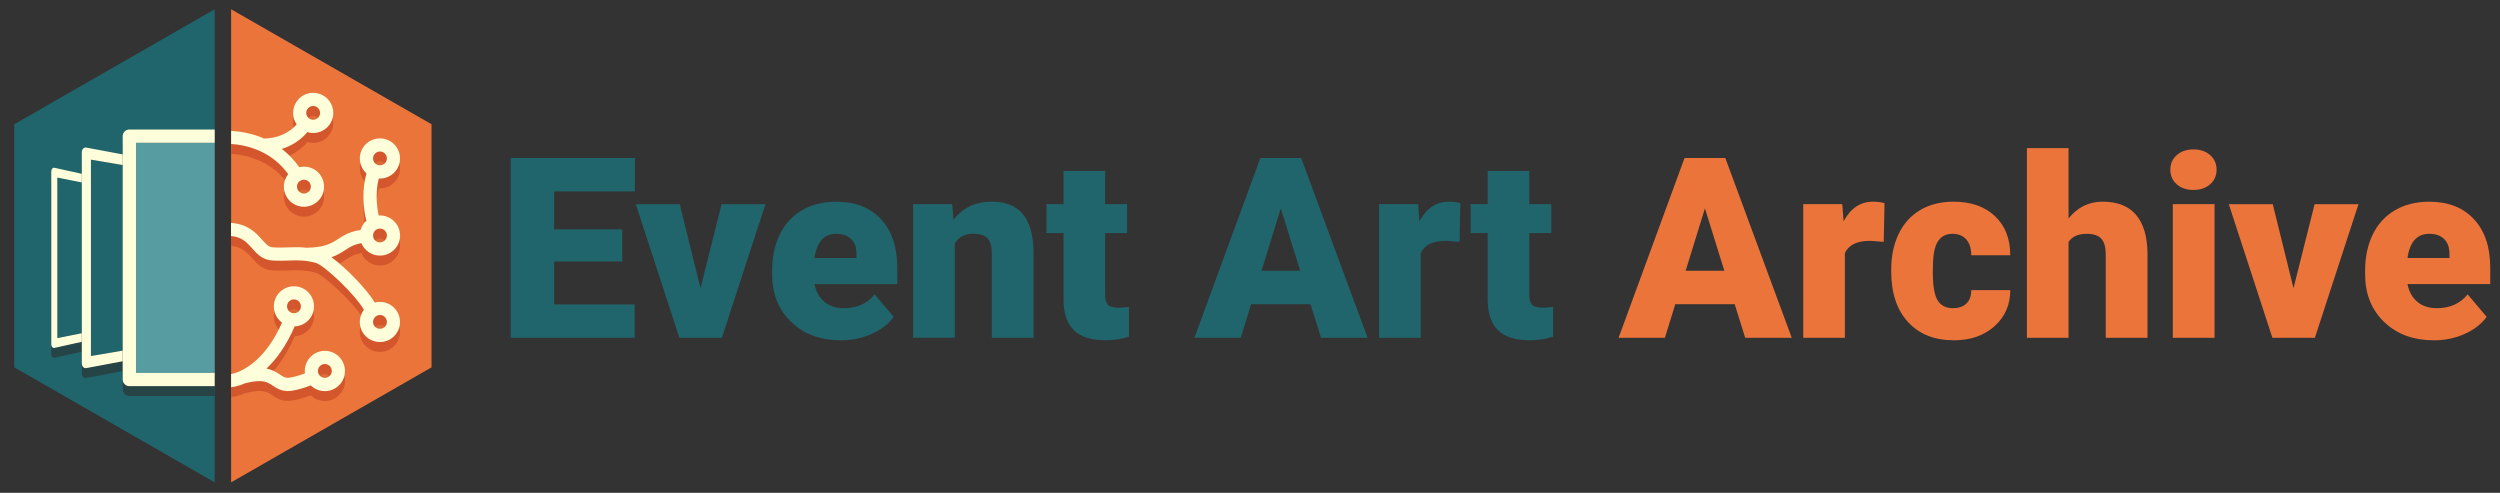 <?xml version="1.0" encoding="UTF-8"?><svg xmlns="http://www.w3.org/2000/svg" width="760.98" height="150" viewBox="0 0 760.98 150"><rect x="0" y="0" width="760.98" height="150" fill="#333333" stroke="none"/><defs><style>.cls-1{fill:#000;}.cls-1,.cls-2,.cls-3,.cls-4,.cls-5,.cls-6,.cls-7{stroke-width:0px;}.cls-8{mix-blend-mode:multiply;opacity:.07;}.cls-9{isolation:isolate;}.cls-2{fill:#d3562c;}.cls-3{fill:#20656c;}.cls-4{fill:#fffedb;}.cls-5{fill:#579ca0;}.cls-6{fill:#eb743b;}.cls-7{fill:#264346;}</style></defs><g class="cls-9"><g id="Layer_1"><polygon class="cls-6" points="70.35 2.82 70.35 146.82 131.35 111.82 131.35 37.82 70.35 2.82"/><polygon class="cls-3" points="65.35 2.82 4.35 37.82 4.35 111.82 65.35 146.82 65.35 2.82"/><g class="cls-8"><path class="cls-1" d="M87.66,94.56c.39-.64,1.07-1.03,1.82-1.03.38,0,.75.1,1.08.3,1,.6,1.33,1.9.74,2.9-.38.65-1.06,1.03-1.82,1.03-.38,0-.75-.1-1.08-.3-.48-.29-.83-.75-.96-1.29-.14-.55-.06-1.12.23-1.6ZM100.26,116.92c-.49.42-1.02.51-1.37.51-.62,0-1.21-.27-1.61-.73-.76-.88-.65-2.22.23-2.98.49-.42,1.02-.51,1.37-.51.62,0,1.2.27,1.61.74.37.43.55.98.5,1.54-.04.56-.3,1.07-.73,1.44Z"/><path class="cls-1" d="M79.36,48.43c.07.02.14.03.21.05-.07-.01-.14-.03-.21-.05Z"/><path class="cls-1" d="M90.73,58.08c.17-.27.39-.49.67-.66.33-.21.72-.32,1.12-.32s.79.11,1.12.32c.99.63,1.28,1.94.66,2.92-.39.62-1.06.99-1.79.99-.4,0-.79-.11-1.12-.33-.98-.62-1.28-1.94-.66-2.92ZM97.11,37.89c-.6.95-1.94,1.27-2.91.65l-.1-.06c-.91-.65-1.16-1.9-.56-2.85.39-.61,1.05-.98,1.78-.98.4,0,.79.11,1.12.33.48.3.81.78.94,1.33.12.55.03,1.11-.28,1.58Z"/><path class="cls-1" d="M113.88,49.49c.39-.61,1.05-.98,1.78-.98.4,0,.79.11,1.12.33.48.3.81.78.94,1.33.12.55.02,1.11-.28,1.58-.6.95-1.94,1.27-2.91.65l-.09-.06c-.92-.65-1.16-1.9-.56-2.85ZM113.88,72.95c.39-.61,1.05-.98,1.78-.98.4,0,.79.11,1.12.33.48.3.81.77.94,1.33.12.55.02,1.11-.28,1.58-.6.95-1.94,1.27-2.91.65l-.09-.06c-.92-.65-1.16-1.9-.56-2.85ZM113.88,99.26c.39-.61,1.05-.98,1.78-.98.4,0,.79.11,1.12.33.48.3.81.78.94,1.33.12.55.02,1.11-.28,1.58-.6.95-1.94,1.27-2.91.65l-.09-.06c-.92-.65-1.16-1.9-.56-2.85Z"/><path class="cls-1" d="M103.53,108.93c-1.17-1.36-2.86-2.14-4.65-2.14-1.46,0-2.88.53-3.98,1.48-1.61,1.38-2.33,3.43-2.09,5.4-1.95.7-4.26,1.37-5.33,1.33-.82-.04-1.3-.35-2.22-.97-1.17-.79-2.42-1.51-4.15-1.85,2.94-2.76,6.01-6.83,8.58-12.83,2.06-.08,3.98-1.19,5.04-2.97,1.72-2.9.77-6.66-2.12-8.39-.95-.57-2.03-.86-3.13-.86-2.15,0-4.16,1.14-5.26,2.99-.84,1.41-1.08,3.05-.68,4.64.35,1.39,1.16,2.59,2.3,3.43-4.05,9.22-9.22,13.08-12.57,14.68-.13.04-.25.1-.36.17-1.19.53-2.05.7-2.56.81v4c.28-.03,1.88-.12,4.25-1.19,5.35-1.36,6.84-.35,8.41.71,1.02.69,2.29,1.55,4.26,1.66.1,0,.2,0,.31,0,2.11,0,5.17-1.02,7.02-1.72,1.14,1.12,2.68,1.75,4.29,1.75h0c1.46,0,2.88-.52,3.98-1.48,1.24-1.06,1.99-2.55,2.12-4.18.12-1.63-.39-3.21-1.46-4.45ZM87.66,92.15c.39-.64,1.07-1.03,1.82-1.03.38,0,.75.1,1.08.3,1,.6,1.33,1.9.74,2.9-.38.65-1.06,1.03-1.82,1.03-.38,0-.75-.1-1.08-.3-.48-.29-.83-.75-.96-1.29-.14-.55-.06-1.12.23-1.6ZM100.26,114.51c-.49.42-1.02.51-1.37.51-.62,0-1.21-.27-1.61-.73-.76-.88-.65-2.22.23-2.98.49-.42,1.02-.51,1.37-.51.62,0,1.2.27,1.61.74.37.43.55.98.5,1.54-.04.56-.3,1.07-.73,1.44Z"/><path class="cls-1" d="M79.36,46.03c.07.02.14.03.21.05-.07-.01-.14-.03-.21-.05Z"/><path class="cls-1" d="M101.3,33.03c-.36-1.6-1.32-2.96-2.71-3.84-.98-.62-2.11-.94-3.26-.94-2.12,0-4.05,1.07-5.17,2.85-1.35,2.14-1.22,4.8.14,6.76-3.65,4.12-8.71,4.31-9.94,4.29-3.69-1.6-7.23-2.16-10-2.32v4c2.44.14,5.55.69,8.75,2.14,0,0,0,0,.01,0,3.45,1.56,6.33,3.93,8.61,7.04-.14.17-.26.35-.38.54-1.8,2.85-.94,6.64,1.9,8.44.98.62,2.11.95,3.27.95,2.11,0,4.05-1.07,5.18-2.85,1.81-2.85.95-6.64-1.91-8.45-1.38-.87-3.09-1.11-4.67-.75-1.54-2.15-3.32-4.02-5.34-5.57,2.52-.78,5.4-2.27,7.78-5.1.57.17,1.17.27,1.77.27,2.12,0,4.05-1.07,5.17-2.85.88-1.38,1.16-3.01.8-4.6ZM90.73,55.67c.17-.27.39-.49.67-.66.33-.21.72-.32,1.12-.32s.79.11,1.12.32c.99.63,1.28,1.94.66,2.92-.39.62-1.06.99-1.79.99-.4,0-.79-.11-1.12-.33-.98-.62-1.28-1.94-.66-2.92ZM97.11,35.49c-.6.95-1.94,1.27-2.91.65l-.1-.06c-.91-.65-1.16-1.9-.56-2.85.39-.61,1.05-.98,1.78-.98.4,0,.79.11,1.12.33.48.3.81.78.94,1.33.12.55.03,1.11-.28,1.58Z"/><path class="cls-1" d="M110,74.01c.42,1.04,1.14,1.96,2.11,2.65.07.05.15.11.28.19.98.62,2.11.95,3.27.95,2.12,0,4.05-1.07,5.17-2.85.88-1.38,1.16-3.01.8-4.6-.36-1.6-1.32-2.96-2.71-3.84-.98-.62-2.11-.94-3.27-.94-.12,0-.25,0-.38.02-.71-3.16-.92-7.77.04-11.26.11.01.22.02.34.02,2.12,0,4.05-1.07,5.17-2.85.88-1.38,1.16-3.01.8-4.6-.36-1.6-1.32-2.96-2.71-3.84-.98-.62-2.11-.94-3.27-.94-2.11,0-4.05,1.07-5.17,2.85-1.6,2.53-1.12,5.8,1.02,7.76.02.02.05.04.07.06-1.35,4.52-1.15,10.32-.04,14.42-.14.13-.29.25-.43.4-.23.25-.45.53-.63.82-.32.5-.55,1.03-.71,1.58-3.37.49-5.2,1.67-6.82,2.73-2.04,1.32-3.96,2.57-9.64,2.67-1.96-.23-3.55-.18-5.29-.12-1.43.05-2.91.11-4.85,0-1.33-.07-2.1-.88-3.46-2.42-1.8-2.05-4.22-4.65-9.37-5.02v4c3.29.3,4.8,1.89,6.36,3.67,1.49,1.69,3.17,3.62,6.26,3.78,2.12.11,3.76.05,5.21,0,2.49-.09,4.45-.16,7.86.68,2.61.64,12.1,9.67,14.77,14.32-.11.14-.22.28-.31.43-1.74,2.75-1.03,6.38,1.62,8.25.07.05.15.1.28.19.98.62,2.11.95,3.27.95,2.12,0,4.05-1.07,5.17-2.85.88-1.37,1.16-3.01.8-4.6-.36-1.6-1.32-2.96-2.71-3.84-.98-.62-2.11-.94-3.27-.94-.53,0-1.05.07-1.54.2-2.56-4.19-8.65-10.46-13.19-13.79,1.81-.63,3.05-1.43,4.21-2.19,1.43-.93,2.61-1.69,4.86-2.07ZM113.88,47.09c.39-.61,1.05-.98,1.78-.98.4,0,.79.11,1.12.33.48.3.81.78.94,1.33.12.55.02,1.11-.28,1.58-.6.95-1.94,1.27-2.91.65l-.09-.06c-.92-.65-1.16-1.9-.56-2.85ZM113.88,70.55c.39-.61,1.05-.98,1.78-.98.4,0,.79.11,1.12.33.48.3.81.77.94,1.33.12.55.02,1.11-.28,1.58-.6.95-1.94,1.27-2.91.65l-.09-.06c-.92-.65-1.16-1.9-.56-2.85ZM113.88,96.85c.39-.61,1.05-.98,1.78-.98.4,0,.79.11,1.12.33.48.3.81.78.94,1.33.12.55.02,1.11-.28,1.58-.6.95-1.94,1.27-2.91.65l-.09-.06c-.92-.65-1.16-1.9-.56-2.85Z"/></g><path class="cls-2" d="M103.53,111.93c-1.17-1.36-2.86-2.14-4.65-2.14-1.46,0-2.88.53-3.98,1.48-1.61,1.38-2.33,3.43-2.09,5.4-1.95.7-4.26,1.37-5.33,1.33-.82-.04-1.3-.35-2.22-.97-1.17-.79-2.42-1.51-4.15-1.85,2.94-2.76,6.01-6.83,8.58-12.83,2.06-.08,3.98-1.19,5.04-2.97,1.72-2.9.77-6.66-2.12-8.39-.95-.57-2.03-.86-3.13-.86-2.15,0-4.16,1.14-5.26,2.99-.84,1.41-1.08,3.05-.68,4.64.35,1.39,1.16,2.59,2.3,3.43-4.05,9.22-9.22,13.08-12.57,14.68-.13.04-.25.1-.36.17-1.19.53-2.05.7-2.56.81v4c.28-.03,1.88-.12,4.25-1.19,5.35-1.36,6.84-.35,8.41.71,1.02.69,2.29,1.55,4.26,1.66.1,0,.2,0,.31,0,2.11,0,5.17-1.02,7.02-1.72,1.14,1.12,2.68,1.75,4.29,1.75h0c1.46,0,2.88-.52,3.98-1.48,1.24-1.06,1.99-2.55,2.12-4.18.12-1.63-.39-3.21-1.46-4.45ZM87.66,95.15c.39-.64,1.07-1.03,1.82-1.03.38,0,.75.1,1.08.3,1,.6,1.33,1.9.74,2.9-.38.65-1.06,1.03-1.82,1.03-.38,0-.75-.1-1.08-.3-.48-.29-.83-.75-.96-1.29-.14-.55-.06-1.12.23-1.6ZM100.26,117.51c-.49.42-1.02.51-1.37.51-.62,0-1.21-.27-1.61-.73-.76-.88-.65-2.22.23-2.98.49-.42,1.02-.51,1.37-.51.62,0,1.2.27,1.61.74.37.43.55.98.5,1.54-.04.56-.3,1.07-.73,1.44Z"/><path class="cls-1" d="M79.36,48.43c.07.02.14.03.21.05-.07-.01-.14-.03-.21-.05Z"/><path class="cls-2" d="M101.3,36.03c-.36-1.6-1.32-2.96-2.71-3.84-.98-.62-2.11-.94-3.26-.94-2.12,0-4.05,1.07-5.17,2.85-1.35,2.14-1.22,4.8.14,6.76-3.65,4.12-8.71,4.31-9.94,4.29-3.69-1.6-7.23-2.16-10-2.32v4c2.44.14,5.55.69,8.75,2.14,0,0,0,0,.01,0,3.45,1.56,6.33,3.93,8.61,7.04-.14.17-.26.35-.38.54-1.8,2.85-.94,6.64,1.9,8.44.98.62,2.11.95,3.27.95,2.11,0,4.05-1.07,5.18-2.85,1.81-2.85.95-6.64-1.91-8.45-1.38-.87-3.09-1.11-4.67-.75-1.54-2.15-3.32-4.02-5.34-5.57,2.52-.78,5.4-2.27,7.78-5.1.57.17,1.17.27,1.77.27,2.12,0,4.05-1.07,5.17-2.85.88-1.38,1.16-3.01.8-4.6ZM90.73,58.68c.17-.27.39-.49.67-.66.33-.21.72-.32,1.12-.32s.79.11,1.12.32c.99.63,1.28,1.94.66,2.92-.39.62-1.06.99-1.79.99-.4,0-.79-.11-1.12-.33-.98-.62-1.28-1.94-.66-2.92ZM97.11,38.49c-.6.95-1.94,1.27-2.91.65l-.1-.06c-.91-.65-1.16-1.9-.56-2.85.39-.61,1.05-.98,1.78-.98.4,0,.79.11,1.12.33.48.3.81.78.94,1.33.12.55.03,1.11-.28,1.58Z"/><path class="cls-2" d="M110,77.01c.42,1.04,1.14,1.96,2.11,2.65.07.05.15.11.28.19.98.62,2.11.95,3.27.95,2.12,0,4.05-1.07,5.17-2.85.88-1.38,1.16-3.01.8-4.6-.36-1.6-1.32-2.96-2.71-3.84-.98-.62-2.11-.94-3.27-.94-.12,0-.25,0-.38.02-.71-3.16-.92-7.77.04-11.26.11.01.22.02.34.02,2.12,0,4.05-1.07,5.17-2.85.88-1.38,1.16-3.01.8-4.6-.36-1.6-1.32-2.96-2.71-3.84-.98-.62-2.11-.94-3.27-.94-2.11,0-4.05,1.07-5.17,2.85-1.6,2.53-1.12,5.8,1.02,7.76.02.02.05.04.07.06-1.35,4.52-1.15,10.32-.04,14.42-.14.13-.29.25-.43.4-.23.25-.45.53-.63.82-.32.5-.55,1.03-.71,1.58-3.37.49-5.2,1.67-6.82,2.73-2.04,1.32-3.96,2.57-9.64,2.67-1.96-.23-3.55-.18-5.29-.12-1.43.05-2.91.11-4.85,0-1.33-.07-2.1-.88-3.46-2.42-1.8-2.05-4.22-4.65-9.37-5.02v4c3.29.3,4.8,1.89,6.36,3.67,1.49,1.69,3.17,3.62,6.26,3.78,2.12.11,3.76.05,5.21,0,2.49-.09,4.45-.16,7.86.68,2.61.64,12.1,9.67,14.77,14.32-.11.14-.22.28-.31.43-1.74,2.75-1.03,6.38,1.62,8.25.07.05.15.1.28.19.98.62,2.11.95,3.27.95,2.12,0,4.05-1.07,5.17-2.85.88-1.37,1.16-3.01.8-4.6-.36-1.6-1.32-2.96-2.71-3.84-.98-.62-2.11-.94-3.27-.94-.53,0-1.05.07-1.54.2-2.56-4.19-8.65-10.46-13.19-13.79,1.81-.63,3.05-1.43,4.21-2.19,1.43-.93,2.61-1.69,4.86-2.07ZM113.88,50.09c.39-.61,1.05-.98,1.78-.98.4,0,.79.11,1.12.33.48.3.81.78.94,1.33.12.55.02,1.11-.28,1.58-.6.95-1.94,1.27-2.91.65l-.09-.06c-.92-.65-1.16-1.9-.56-2.85ZM113.88,73.55c.39-.61,1.05-.98,1.78-.98.4,0,.79.11,1.12.33.48.3.81.77.94,1.33.12.55.02,1.11-.28,1.58-.6.95-1.94,1.27-2.91.65l-.09-.06c-.92-.65-1.16-1.9-.56-2.85ZM113.88,99.85c.39-.61,1.05-.98,1.78-.98.4,0,.79.11,1.12.33.48.3.81.78.94,1.33.12.55.02,1.11-.28,1.58-.6.95-1.94,1.27-2.91.65l-.09-.06c-.92-.65-1.16-1.9-.56-2.85Z"/><path class="cls-4" d="M103.53,108.93c-1.17-1.36-2.86-2.14-4.65-2.14-1.46,0-2.88.53-3.98,1.48-1.61,1.38-2.33,3.43-2.09,5.4-1.95.7-4.26,1.37-5.33,1.33-.82-.04-1.3-.35-2.22-.97-1.17-.79-2.42-1.51-4.15-1.85,2.94-2.76,6.01-6.83,8.58-12.83,2.06-.08,3.98-1.19,5.04-2.97,1.72-2.9.77-6.66-2.12-8.39-.95-.57-2.03-.86-3.13-.86-2.15,0-4.16,1.14-5.26,2.99-.84,1.41-1.08,3.05-.68,4.64.35,1.39,1.16,2.59,2.3,3.43-4.05,9.22-9.22,13.08-12.57,14.68-.13.04-.25.1-.36.17-1.19.53-2.05.7-2.56.81v4c.28-.03,1.88-.12,4.25-1.19,5.35-1.36,6.84-.35,8.41.71,1.02.69,2.29,1.55,4.26,1.66.1,0,.2,0,.31,0,2.11,0,5.17-1.02,7.02-1.72,1.14,1.12,2.68,1.75,4.29,1.75h0c1.46,0,2.88-.52,3.98-1.48,1.24-1.06,1.99-2.55,2.12-4.18.12-1.63-.39-3.21-1.46-4.45ZM87.66,92.15c.39-.64,1.07-1.03,1.82-1.03.38,0,.75.1,1.08.3,1,.6,1.33,1.9.74,2.9-.38.65-1.06,1.03-1.82,1.03-.38,0-.75-.1-1.08-.3-.48-.29-.83-.75-.96-1.29-.14-.55-.06-1.12.23-1.6ZM100.26,114.51c-.49.42-1.02.51-1.37.51-.62,0-1.21-.27-1.61-.73-.76-.88-.65-2.22.23-2.98.49-.42,1.02-.51,1.37-.51.62,0,1.2.27,1.61.74.37.43.55.98.5,1.54-.04.56-.3,1.07-.73,1.44Z"/><path class="cls-4" d="M79.36,46.03c.07.02.14.03.21.05-.07-.01-.14-.03-.21-.05Z"/><path class="cls-4" d="M101.3,33.03c-.36-1.6-1.32-2.96-2.71-3.84-.98-.62-2.11-.94-3.26-.94-2.12,0-4.05,1.07-5.17,2.85-1.35,2.14-1.22,4.8.14,6.76-3.65,4.12-8.71,4.31-9.94,4.29-3.69-1.6-7.23-2.16-10-2.32v4c2.44.14,5.55.69,8.75,2.14,0,0,0,0,.01,0,3.45,1.56,6.33,3.93,8.61,7.04-.14.17-.26.35-.38.54-1.8,2.85-.94,6.64,1.9,8.44.98.62,2.11.95,3.27.95,2.11,0,4.05-1.07,5.18-2.85,1.81-2.85.95-6.64-1.91-8.45-1.38-.87-3.09-1.11-4.67-.75-1.54-2.15-3.32-4.02-5.34-5.57,2.52-.78,5.4-2.27,7.78-5.1.57.17,1.17.27,1.77.27,2.12,0,4.05-1.07,5.17-2.85.88-1.38,1.16-3.01.8-4.6ZM90.73,55.67c.17-.27.39-.49.67-.66.33-.21.72-.32,1.12-.32s.79.11,1.12.32c.99.63,1.28,1.94.66,2.92-.39.62-1.06.99-1.79.99-.4,0-.79-.11-1.12-.33-.98-.62-1.28-1.94-.66-2.92ZM97.11,35.49c-.6.95-1.94,1.27-2.91.65l-.1-.06c-.91-.65-1.16-1.9-.56-2.85.39-.61,1.05-.98,1.78-.98.4,0,.79.11,1.12.33.48.3.81.78.94,1.33.12.55.03,1.11-.28,1.58Z"/><path class="cls-4" d="M110,74.01c.42,1.04,1.14,1.96,2.11,2.65.07.05.15.11.28.19.98.62,2.11.95,3.27.95,2.12,0,4.05-1.07,5.17-2.85.88-1.38,1.16-3.01.8-4.6-.36-1.6-1.32-2.96-2.71-3.84-.98-.62-2.11-.94-3.27-.94-.12,0-.25,0-.38.02-.71-3.16-.92-7.77.04-11.26.11.01.22.02.34.02,2.12,0,4.05-1.07,5.17-2.85.88-1.38,1.16-3.01.8-4.6-.36-1.6-1.32-2.96-2.71-3.84-.98-.62-2.11-.94-3.27-.94-2.11,0-4.05,1.07-5.17,2.85-1.6,2.53-1.12,5.8,1.02,7.76.02.02.05.04.07.06-1.35,4.52-1.15,10.32-.04,14.42-.14.13-.29.25-.43.4-.23.25-.45.53-.63.82-.32.5-.55,1.03-.71,1.58-3.37.49-5.2,1.67-6.82,2.73-2.04,1.32-3.96,2.57-9.64,2.67-1.96-.23-3.55-.18-5.29-.12-1.43.05-2.91.11-4.85,0-1.33-.07-2.1-.88-3.46-2.42-1.8-2.05-4.22-4.65-9.37-5.02v4c3.29.3,4.8,1.89,6.36,3.67,1.49,1.69,3.17,3.62,6.26,3.78,2.12.11,3.76.05,5.21,0,2.49-.09,4.45-.16,7.86.68,2.61.64,12.1,9.67,14.77,14.32-.11.14-.22.28-.31.43-1.74,2.75-1.03,6.38,1.62,8.25.07.05.15.1.28.19.98.62,2.11.95,3.27.95,2.12,0,4.05-1.07,5.17-2.85.88-1.37,1.16-3.01.8-4.6-.36-1.6-1.32-2.96-2.71-3.84-.98-.62-2.11-.94-3.27-.94-.53,0-1.05.07-1.54.2-2.56-4.19-8.65-10.46-13.19-13.79,1.81-.63,3.05-1.43,4.21-2.19,1.43-.93,2.61-1.69,4.86-2.07ZM113.88,47.09c.39-.61,1.05-.98,1.78-.98.4,0,.79.11,1.12.33.48.3.81.78.94,1.33.12.55.02,1.11-.28,1.58-.6.95-1.94,1.27-2.91.65l-.09-.06c-.92-.65-1.16-1.9-.56-2.85ZM113.88,70.55c.39-.61,1.05-.98,1.78-.98.4,0,.79.11,1.12.33.48.3.81.77.94,1.33.12.55.02,1.11-.28,1.58-.6.95-1.94,1.27-2.91.65l-.09-.06c-.92-.65-1.16-1.9-.56-2.85ZM113.88,96.85c.39-.61,1.05-.98,1.78-.98.4,0,.79.11,1.12.33.48.3.81.78.94,1.33.12.55.02,1.11-.28,1.58-.6.95-1.94,1.27-2.91.65l-.09-.06c-.92-.65-1.16-1.9-.56-2.85Z"/><polygon class="cls-7" points="17.45 105.91 24.89 104.43 24.89 58.53 17.45 57.05 17.45 105.91"/><path class="cls-7" d="M17.45,105.91v-48.86l7.44,1.48v-2.62l-8.35-1.85c-.06-.01-.12-.02-.18-.01-.06,0-.12.02-.17.04-.05.02-.11.06-.16.1-.05.04-.1.09-.14.15-.04.05-.08.12-.12.19-.03.07-.06.14-.09.23-.02.08-.04.17-.05.25-.01.09-.02.18-.02.27v52.42c0,.09,0,.18.02.27.01.09.03.17.05.25.02.08.05.16.09.23.03.07.07.13.12.19.04.05.09.1.14.14.05.04.1.07.16.09.06.02.11.04.17.04.06,0,.12,0,.18-.01l8.35-1.85v-2.62l-7.44,1.48Z"/><polygon class="cls-7" points="27.68 111.37 37.35 109.74 37.35 53.24 27.68 51.6 27.68 111.37"/><path class="cls-7" d="M27.68,111.37v-59.77l9.67,1.64v-3.23l-7.26-1.37-3.8-.71c-.09-.02-.18-.02-.27-.02-.09,0-.18.02-.26.05-.08.03-.17.07-.24.11-.08.05-.15.11-.21.18-.07.07-.12.15-.17.23-.05.08-.09.18-.13.27-.04.1-.06.2-.08.31-.02.11-.03.22-.03.33v64.18c0,.11,0,.23.03.33.02.11.05.21.08.31.04.1.08.19.13.28.05.08.11.16.17.23s.14.13.21.18c.08.05.16.09.24.11.08.03.17.04.26.05.09,0,.18,0,.27-.02l3.8-.71,7.26-1.37v-3.23l-9.67,1.64Z"/><rect class="cls-7" x="41.4" y="46.47" width="23.96" height="70.03"/><path class="cls-7" d="M37.35,44.45v74.07c0,1.12.91,2.02,2.02,2.02h25.98v-4.05h-23.96V46.47h23.96v-4.05h-25.98c-1.12,0-2.02.91-2.02,2.02Z"/><polygon class="cls-3" points="17.45 102.91 24.89 101.43 24.89 55.53 17.45 54.05 17.45 102.91"/><path class="cls-4" d="M17.45,102.91v-48.86l7.44,1.48v-2.62l-8.35-1.85c-.06-.01-.12-.02-.18-.01-.06,0-.12.02-.17.04-.05.02-.11.06-.16.1-.05.04-.1.09-.14.15-.04.05-.08.12-.12.19-.03.07-.06.14-.09.23-.02.08-.04.17-.05.25-.01.09-.02.18-.02.27v52.42c0,.09,0,.18.02.27.01.09.03.17.05.25.02.08.05.16.09.23.03.07.07.13.12.19.04.05.09.1.14.14.05.04.1.07.16.09.06.02.11.04.17.04.06,0,.12,0,.18-.01l8.35-1.85v-2.62l-7.44,1.48Z"/><polygon class="cls-3" points="27.68 108.37 37.35 106.74 37.35 50.24 27.68 48.6 27.68 108.37"/><path class="cls-4" d="M27.68,108.37v-59.77l9.67,1.64v-3.23l-7.26-1.37-3.8-.71c-.09-.02-.18-.02-.27-.02-.09,0-.18.02-.26.05-.08.03-.17.07-.24.11-.08.05-.15.11-.21.18-.07.07-.12.15-.17.23-.05.08-.09.18-.13.27-.04.1-.06.2-.08.31-.02.11-.03.22-.03.33v64.18c0,.11,0,.23.03.33.02.11.05.21.08.31.04.1.08.19.13.28.05.08.11.16.17.23s.14.13.21.18c.08.05.16.09.24.11.08.03.17.04.26.05.09,0,.18,0,.27-.02l3.8-.71,7.26-1.37v-3.23l-9.67,1.64Z"/><rect class="cls-5" x="41.4" y="43.47" width="23.96" height="70.03"/><path class="cls-4" d="M37.35,41.45v74.07c0,1.12.91,2.02,2.02,2.02h25.98v-4.05h-23.96V43.47h23.96v-4.05h-25.98c-1.12,0-2.02.91-2.02,2.02Z"/><path class="cls-3" d="M189.42,79.59h-20.75v13.08h24.51v10.15h-37.71v-54.74h37.79v10.19h-24.59v11.54h20.75v9.78Z"/><path class="cls-3" d="M213.22,87.75l6.43-25.6h13.35l-13.27,40.68h-12.93l-13.27-40.68h13.38l6.32,25.6Z"/><path class="cls-3" d="M255.97,103.58c-6.24,0-11.29-1.86-15.15-5.58-3.86-3.72-5.79-8.57-5.79-14.53v-1.05c0-4.16.77-7.83,2.31-11.02,1.54-3.18,3.79-5.65,6.75-7.39,2.96-1.74,6.47-2.61,10.53-2.61,5.71,0,10.23,1.77,13.54,5.32s4.96,8.49,4.96,14.83v4.92h-25.19c.45,2.28,1.44,4.07,2.97,5.38,1.53,1.3,3.51,1.96,5.94,1.96,4.01,0,7.14-1.4,9.4-4.21l5.79,6.84c-1.58,2.18-3.82,3.92-6.71,5.21-2.89,1.29-6.01,1.94-9.34,1.94ZM254.54,71.17c-3.71,0-5.92,2.46-6.62,7.37h12.78v-.98c.05-2.03-.46-3.6-1.54-4.72-1.08-1.12-2.62-1.67-4.62-1.67Z"/><path class="cls-3" d="M289.84,62.14l.41,4.77c2.81-3.68,6.68-5.53,11.62-5.53,4.24,0,7.4,1.27,9.49,3.8,2.09,2.53,3.18,6.34,3.25,11.43v26.21h-12.71v-25.68c0-2.05-.41-3.56-1.24-4.53-.83-.96-2.33-1.45-4.51-1.45-2.48,0-4.32.98-5.53,2.93v28.72h-12.67v-40.68h11.88Z"/><path class="cls-3" d="M336.39,52.03v10.11h6.69v8.8h-6.69v18.61c0,1.53.28,2.59.83,3.2.55.6,1.64.9,3.27.9,1.25,0,2.31-.08,3.16-.23v9.06c-2.28.73-4.66,1.09-7.14,1.09-4.36,0-7.58-1.03-9.66-3.08-2.08-2.05-3.12-5.18-3.12-9.36v-20.19h-5.19v-8.8h5.19v-10.11h12.67Z"/><path class="cls-3" d="M398.91,92.6h-18.08l-3.16,10.23h-14.1l20.08-54.74h12.41l20.23,54.74h-14.17l-3.2-10.23ZM383.99,82.41h11.77l-5.9-18.99-5.87,18.99Z"/><path class="cls-3" d="M444.29,73.61l-4.17-.3c-3.99,0-6.54,1.25-7.67,3.76v25.75h-12.67v-40.68h11.88l.41,5.23c2.13-3.98,5.1-5.98,8.91-5.98,1.35,0,2.53.15,3.54.45l-.23,11.77Z"/><path class="cls-3" d="M465.5,52.03v10.11h6.69v8.8h-6.69v18.61c0,1.53.28,2.59.83,3.2.55.6,1.64.9,3.27.9,1.25,0,2.31-.08,3.16-.23v9.06c-2.28.73-4.66,1.09-7.14,1.09-4.36,0-7.58-1.03-9.66-3.08-2.08-2.05-3.12-5.18-3.12-9.36v-20.19h-5.19v-8.8h5.19v-10.11h12.67Z"/><path class="cls-6" d="M528.02,92.6h-18.08l-3.16,10.23h-14.1l20.08-54.74h12.41l20.23,54.74h-14.17l-3.2-10.23ZM513.1,82.41h11.77l-5.9-18.99-5.87,18.99Z"/><path class="cls-6" d="M573.4,73.61l-4.17-.3c-3.99,0-6.54,1.25-7.67,3.76v25.75h-12.67v-40.68h11.88l.41,5.23c2.13-3.98,5.1-5.98,8.91-5.98,1.35,0,2.53.15,3.54.45l-.23,11.77Z"/><path class="cls-6" d="M594.46,93.8c1.78,0,3.16-.48,4.14-1.45s1.45-2.31,1.43-4.04h11.88c0,4.46-1.6,8.12-4.79,10.98-3.2,2.86-7.31,4.29-12.35,4.29-5.92,0-10.58-1.85-13.99-5.56-3.41-3.71-5.11-8.85-5.11-15.42v-.53c0-4.11.76-7.74,2.27-10.88,1.52-3.15,3.7-5.56,6.56-7.26,2.86-1.69,6.24-2.54,10.15-2.54,5.29,0,9.49,1.47,12.6,4.4,3.11,2.93,4.66,6.91,4.66,11.92h-11.88c0-2.11-.51-3.72-1.54-4.85-1.03-1.13-2.41-1.69-4.14-1.69-3.28,0-5.2,2.09-5.75,6.28-.18,1.33-.26,3.16-.26,5.49,0,4.08.49,6.92,1.47,8.5.98,1.58,2.53,2.37,4.66,2.37Z"/><path class="cls-6" d="M629.65,66.5c2.71-3.41,6.17-5.11,10.38-5.11,4.49,0,7.87,1.33,10.15,3.99,2.28,2.66,3.45,6.58,3.5,11.77v25.68h-12.71v-25.38c0-2.16-.44-3.74-1.32-4.76-.88-1.01-2.37-1.52-4.47-1.52-2.61,0-4.45.83-5.53,2.48v29.18h-12.67v-57.75h12.67v21.43Z"/><path class="cls-6" d="M660.63,51.65c0-1.8.65-3.28,1.96-4.44,1.3-1.15,3-1.73,5.08-1.73s3.77.58,5.08,1.73c1.3,1.15,1.96,2.63,1.96,4.44s-.65,3.28-1.96,4.44c-1.3,1.15-3,1.73-5.08,1.73s-3.77-.58-5.08-1.73c-1.3-1.15-1.96-2.63-1.96-4.44ZM674.09,102.82h-12.71v-40.68h12.71v40.68Z"/><path class="cls-6" d="M698.12,87.75l6.43-25.6h13.35l-13.27,40.68h-12.93l-13.27-40.68h13.38l6.32,25.6Z"/><path class="cls-6" d="M740.86,103.58c-6.24,0-11.29-1.86-15.15-5.58-3.86-3.72-5.79-8.57-5.79-14.53v-1.05c0-4.16.77-7.83,2.31-11.02,1.54-3.18,3.79-5.65,6.75-7.39,2.96-1.74,6.47-2.61,10.53-2.61,5.71,0,10.23,1.77,13.54,5.32s4.96,8.49,4.96,14.83v4.92h-25.19c.45,2.28,1.44,4.07,2.97,5.38,1.53,1.3,3.51,1.96,5.94,1.96,4.01,0,7.14-1.4,9.4-4.21l5.79,6.84c-1.58,2.18-3.82,3.92-6.71,5.21-2.89,1.29-6.01,1.94-9.34,1.94ZM739.44,71.17c-3.71,0-5.92,2.46-6.62,7.37h12.78v-.98c.05-2.03-.46-3.6-1.54-4.72-1.08-1.12-2.62-1.67-4.62-1.67Z"/></g></g></svg>